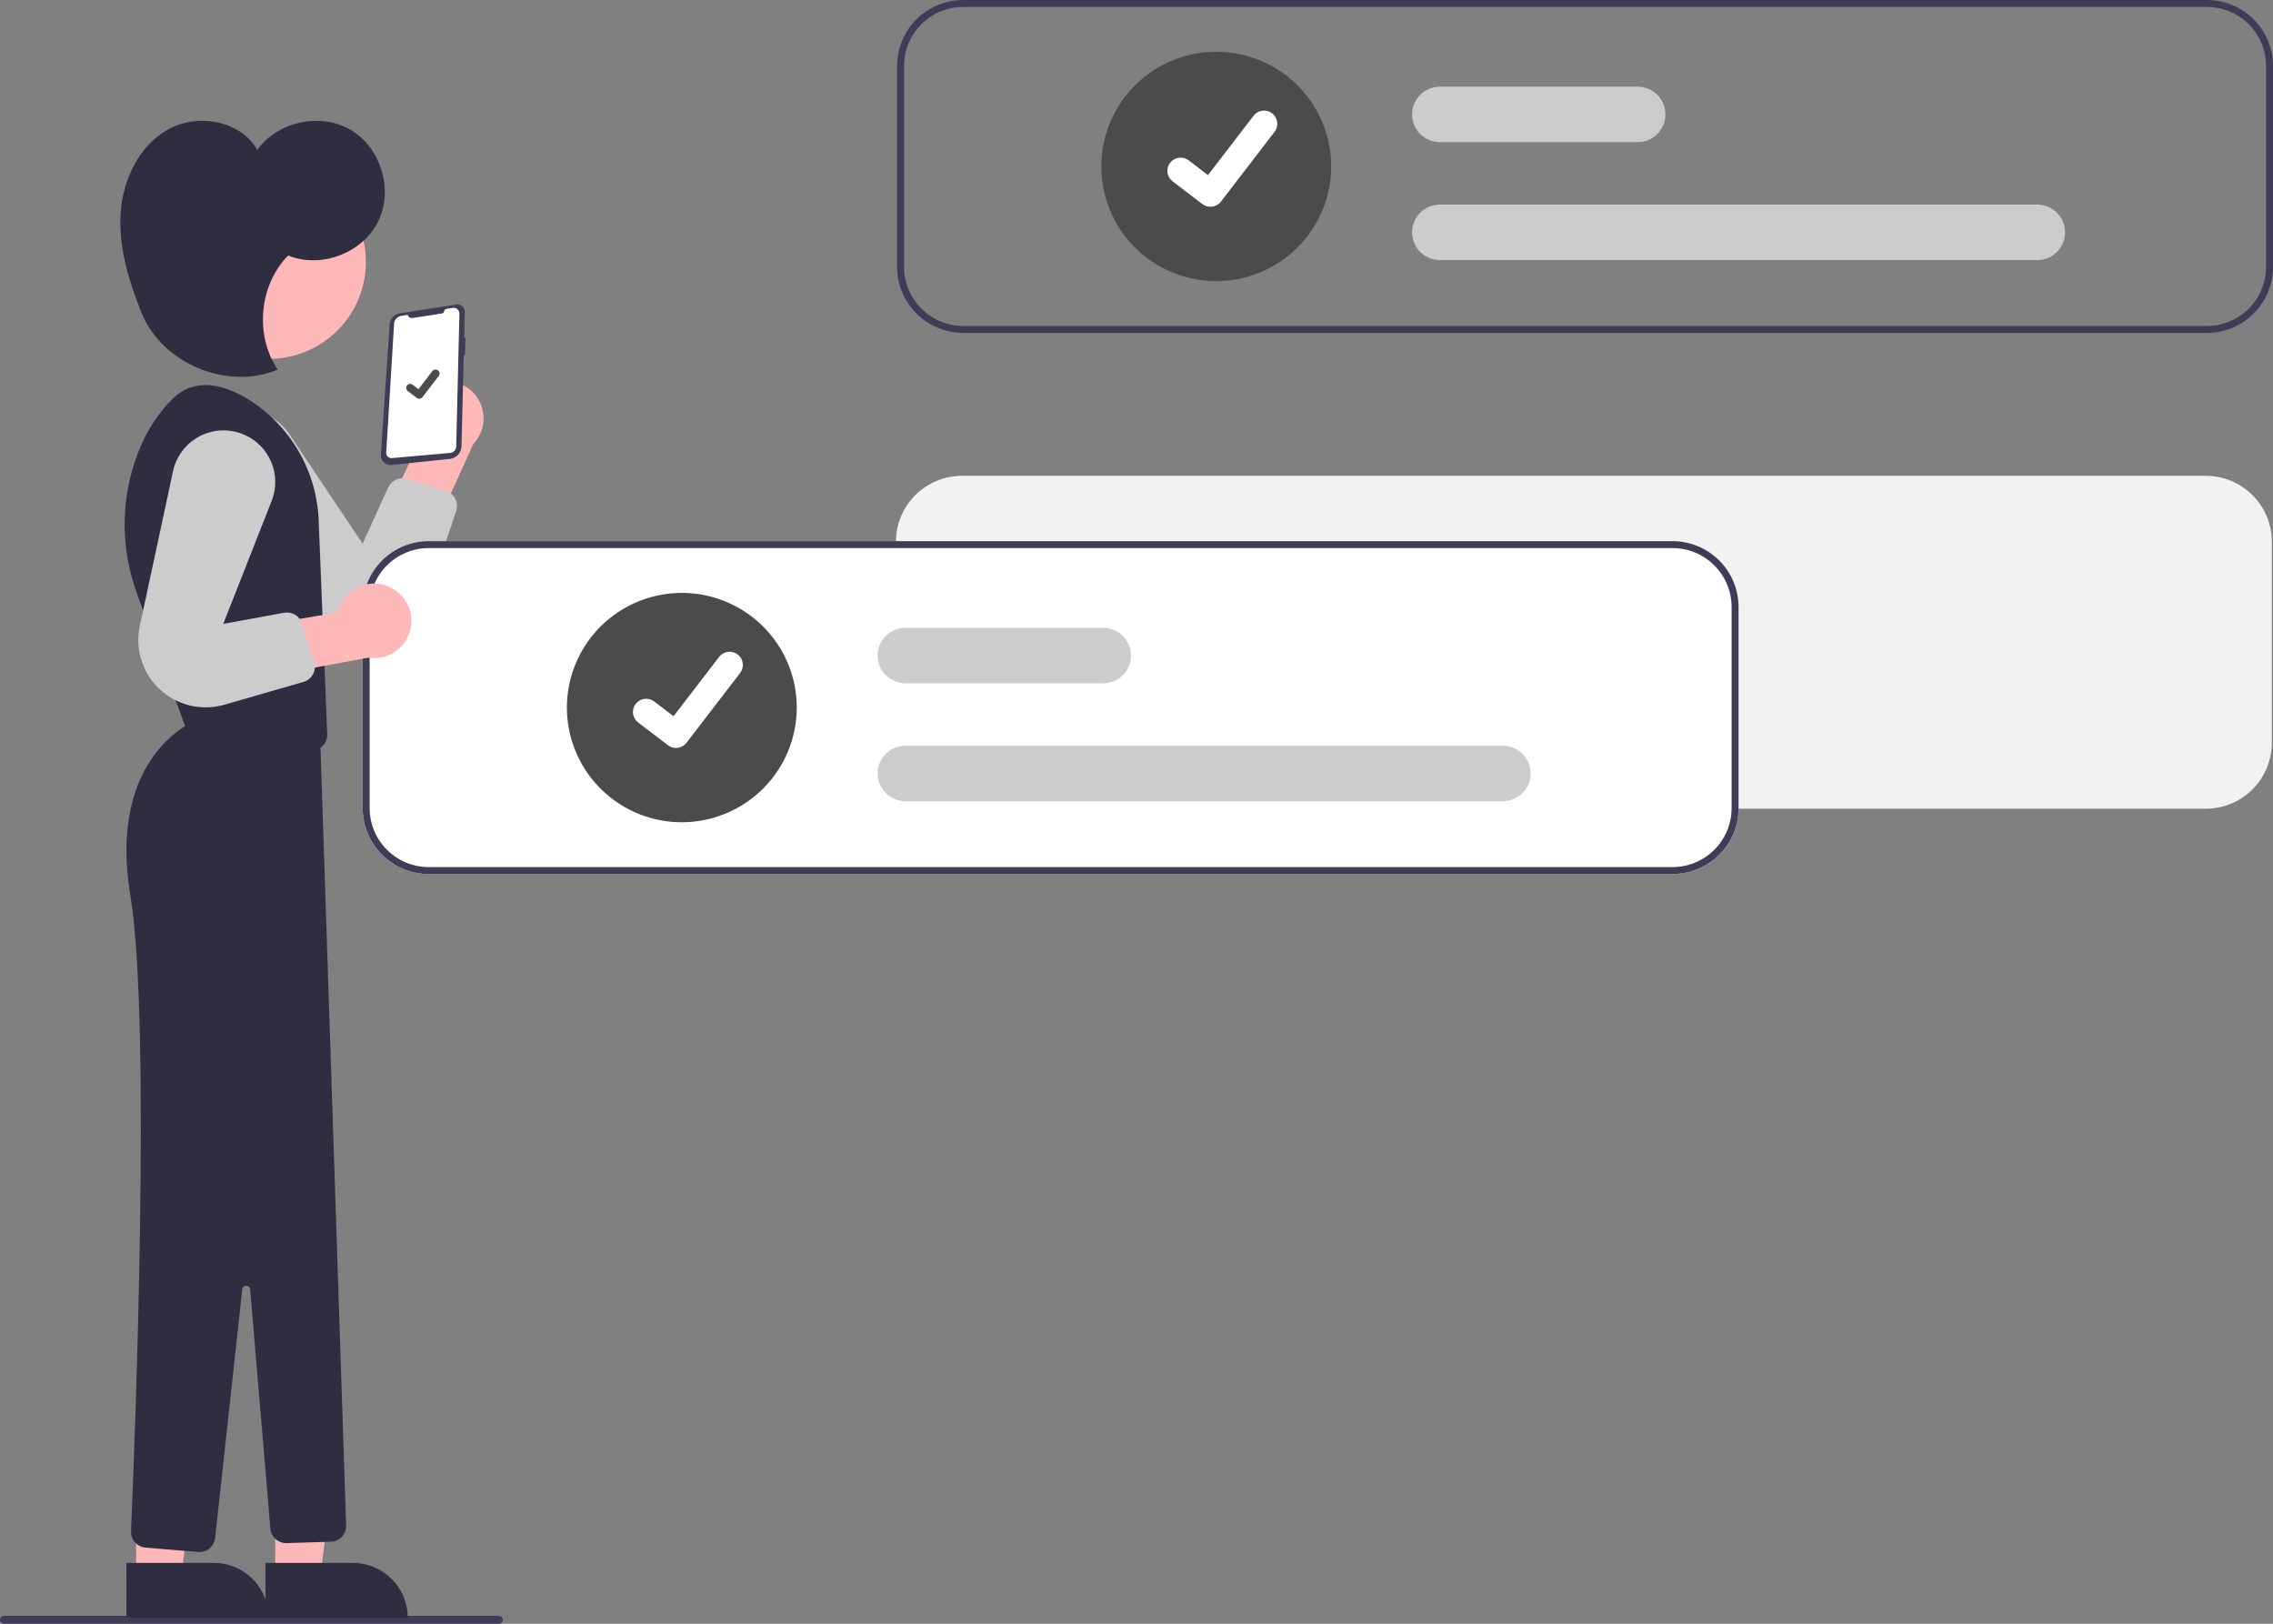 <svg width="210" height="150" viewBox="0 0 210 150" fill="none" xmlns="http://www.w3.org/2000/svg">
<rect x="0" y="0" width="210" height="150" fill="#808080" stroke="none"/>
<g clip-path="url(#clip0_1014_814)">
<path d="M203.791 43.956H88.877C87.259 43.958 85.708 44.599 84.564 45.74C83.421 46.882 82.777 48.429 82.776 50.042V68.622C82.777 70.236 83.421 71.783 84.564 72.924C85.708 74.066 87.259 74.707 88.877 74.709H203.791C205.409 74.707 206.96 74.066 208.104 72.924C209.247 71.783 209.891 70.236 209.892 68.622V50.042C209.891 48.429 209.247 46.882 208.104 45.74C206.96 44.599 205.409 43.958 203.791 43.956Z" fill="#F2F2F2"/>
<path d="M46.084 150H0.366C0.269 150 0.176 149.962 0.107 149.893C0.039 149.825 0 149.732 0 149.635C0 149.538 0.039 149.446 0.107 149.377C0.176 149.309 0.269 149.27 0.366 149.27H46.084C46.181 149.27 46.274 149.309 46.343 149.377C46.411 149.446 46.45 149.538 46.45 149.635C46.45 149.732 46.411 149.825 46.343 149.893C46.274 149.962 46.181 150 46.084 150Z" fill="#3F3D56"/>
<path d="M39.371 35.751C38.947 36.018 38.587 36.375 38.316 36.796C38.045 37.217 37.87 37.691 37.803 38.187C37.736 38.683 37.778 39.187 37.928 39.665C38.077 40.142 38.33 40.581 38.668 40.951L35.344 48.032L39.165 51.096L43.718 41.031C44.302 40.423 44.643 39.623 44.676 38.781C44.709 37.94 44.431 37.116 43.895 36.465C43.359 35.814 42.603 35.382 41.769 35.251C40.935 35.119 40.082 35.297 39.371 35.751Z" fill="#FFB8B8"/>
<path d="M20.271 38.625C21.323 37.994 22.578 37.792 23.775 38.06C24.973 38.328 26.021 39.045 26.702 40.063L33.503 50.222L35.864 45.029C36.012 44.705 36.273 44.446 36.599 44.3C36.924 44.155 37.292 44.133 37.633 44.239L41.196 45.35C41.382 45.408 41.555 45.502 41.704 45.628C41.853 45.753 41.975 45.907 42.064 46.081C42.152 46.254 42.205 46.444 42.219 46.638C42.233 46.832 42.208 47.027 42.146 47.211L39.706 54.397C39.398 55.306 38.882 56.132 38.2 56.808C37.518 57.485 36.688 57.995 35.775 58.298C34.862 58.601 33.892 58.688 32.939 58.554C31.986 58.42 31.078 58.067 30.285 57.523C29.915 57.269 29.573 56.976 29.266 56.649L19.244 45.965C18.757 45.446 18.393 44.825 18.177 44.148C17.962 43.471 17.902 42.754 18 42.05C18.099 41.346 18.354 40.673 18.747 40.081C19.14 39.488 19.661 38.99 20.271 38.625Z" fill="#CCCCCC"/>
<path d="M42.272 28.127C42.455 28.132 42.628 28.209 42.754 28.341C42.88 28.473 42.948 28.649 42.943 28.831L42.885 31.189L43.003 31.2L42.961 32.802L42.845 32.787L42.635 41.235C42.627 41.525 42.515 41.801 42.318 42.014C42.122 42.226 41.854 42.36 41.566 42.39L36.181 42.956C36.05 42.97 35.918 42.955 35.793 42.912C35.669 42.869 35.555 42.8 35.46 42.709C35.365 42.617 35.291 42.507 35.244 42.384C35.196 42.261 35.176 42.13 35.185 41.998L36.002 29.969C36.019 29.716 36.122 29.477 36.293 29.29C36.465 29.104 36.695 28.981 36.946 28.942L42.144 28.136C42.186 28.129 42.229 28.126 42.272 28.127Z" fill="#3F3D56"/>
<path d="M38.105 29.379L40.837 28.956C40.887 28.948 40.932 28.925 40.966 28.889C41.001 28.853 41.022 28.807 41.028 28.757C41.034 28.701 41.058 28.649 41.097 28.608C41.136 28.568 41.188 28.541 41.243 28.532L41.819 28.443C41.897 28.431 41.978 28.436 42.054 28.458C42.13 28.48 42.201 28.519 42.261 28.571C42.32 28.624 42.368 28.689 42.4 28.761C42.432 28.834 42.447 28.912 42.445 28.992L42.149 41.24C42.146 41.392 42.086 41.537 41.982 41.648C41.878 41.759 41.736 41.828 41.584 41.841L36.204 42.319C36.135 42.325 36.066 42.316 36.001 42.293C35.936 42.27 35.877 42.233 35.828 42.185C35.778 42.137 35.74 42.079 35.715 42.015C35.69 41.951 35.679 41.882 35.684 41.814L36.41 29.895C36.42 29.72 36.491 29.553 36.609 29.423C36.728 29.293 36.888 29.207 37.062 29.18L37.669 29.086C37.691 29.181 37.749 29.264 37.829 29.318C37.91 29.372 38.009 29.394 38.105 29.379Z" fill="white"/>
<path d="M25.427 145.571L29.608 145.57L31.597 129.48L25.426 129.481L25.427 145.571Z" fill="#FFB8B8"/>
<path d="M37.673 149.443L24.532 149.445L24.531 144.379L32.595 144.378C33.262 144.378 33.922 144.509 34.538 144.764C35.154 145.018 35.714 145.391 36.185 145.862C36.657 146.332 37.031 146.89 37.286 147.505C37.541 148.119 37.673 148.778 37.673 149.443Z" fill="#2F2E41"/>
<path d="M12.577 145.571L16.758 145.57L18.746 129.48L12.575 129.481L12.577 145.571Z" fill="#FFB8B8"/>
<path d="M24.822 149.443L11.681 149.445L11.68 144.379L19.744 144.378C21.091 144.378 22.382 144.912 23.334 145.862C24.287 146.812 24.822 148.1 24.822 149.443Z" fill="#2F2E41"/>
<path d="M24.822 33.156C29.783 33.156 33.805 29.144 33.805 24.194C33.805 19.245 29.783 15.232 24.822 15.232C19.861 15.232 15.839 19.245 15.839 24.194C15.839 29.144 19.861 33.156 24.822 33.156Z" fill="#FFB8B8"/>
<path d="M29.445 48.172C29.372 45.868 28.722 43.619 27.554 41.629C26.386 39.64 24.738 37.974 22.759 36.783C20.439 35.419 17.898 34.887 15.877 36.903C14.664 38.144 13.692 39.599 13.011 41.194C11.142 45.542 11.02 50.44 12.67 54.874L17.48 68.132L28.613 69.335C28.822 69.358 29.034 69.335 29.233 69.269C29.433 69.203 29.616 69.094 29.769 68.951C29.923 68.808 30.044 68.633 30.124 68.439C30.204 68.245 30.241 68.036 30.232 67.826L29.445 48.172Z" fill="#2F2E41"/>
<path d="M18.186 66.499C18.186 66.499 9.869 69.597 12.043 82.714C13.995 94.485 12.444 133.554 12.105 141.452C12.089 141.828 12.219 142.196 12.469 142.479C12.719 142.761 13.069 142.936 13.445 142.967L18.3 143.371C18.681 143.403 19.058 143.285 19.353 143.042C19.647 142.8 19.835 142.453 19.876 142.074L22.384 119.096C22.394 119.006 22.437 118.923 22.505 118.862C22.573 118.802 22.661 118.77 22.752 118.771C22.843 118.772 22.93 118.807 22.997 118.868C23.063 118.93 23.104 119.014 23.112 119.105L24.98 141.215C25.012 141.588 25.185 141.934 25.465 142.183C25.745 142.431 26.11 142.563 26.484 142.552L30.562 142.423C30.755 142.417 30.944 142.373 31.119 142.294C31.294 142.215 31.452 142.102 31.584 141.962C31.715 141.822 31.818 141.658 31.885 141.478C31.953 141.299 31.985 141.108 31.979 140.916L29.576 68.031L18.186 66.499Z" fill="#2F2E41"/>
<path d="M26.625 23.604C29.629 24.833 33.466 23.397 34.918 20.5C36.371 17.602 35.221 13.678 32.433 12.017C29.645 10.356 25.637 11.208 23.77 13.858C22.25 11.127 18.27 10.43 15.537 11.954C12.804 13.478 11.315 16.67 11.138 19.789C10.962 22.907 11.912 25.979 13.072 28.881C14.947 33.574 20.984 36.102 25.654 34.148C23.516 30.971 23.938 26.322 26.625 23.604Z" fill="#2F2E41"/>
<path d="M38.732 36.838C38.652 36.838 38.574 36.812 38.51 36.764L38.506 36.761L37.671 36.124C37.632 36.094 37.6 36.057 37.575 36.015C37.551 35.973 37.535 35.927 37.529 35.878C37.522 35.83 37.525 35.781 37.538 35.734C37.551 35.687 37.572 35.643 37.602 35.605C37.632 35.566 37.669 35.534 37.711 35.509C37.753 35.485 37.8 35.469 37.848 35.463C37.896 35.456 37.945 35.46 37.992 35.472C38.04 35.485 38.084 35.507 38.122 35.536L38.663 35.95L39.942 34.286C39.971 34.248 40.008 34.215 40.05 34.191C40.093 34.166 40.139 34.151 40.188 34.144C40.236 34.138 40.285 34.141 40.332 34.154C40.379 34.166 40.423 34.188 40.462 34.218C40.54 34.277 40.591 34.366 40.604 34.463C40.617 34.56 40.591 34.659 40.531 34.737L39.027 36.693C38.992 36.738 38.948 36.774 38.897 36.799C38.845 36.825 38.789 36.837 38.732 36.837L38.732 36.838Z" fill="#4B4B4B"/>
<path d="M203.899 0H88.984C87.367 0.001 85.816 0.643 84.672 1.784C83.528 2.925 82.885 4.473 82.884 6.086V24.666C82.885 26.28 83.528 27.827 84.672 28.968C85.816 30.109 87.367 30.751 88.984 30.753H203.899C205.517 30.751 207.068 30.109 208.211 28.968C209.355 27.827 209.998 26.28 210 24.666V6.086C209.998 4.473 209.355 2.925 208.211 1.784C207.068 0.643 205.517 0.001 203.899 0ZM209.358 24.666C209.356 26.11 208.78 27.494 207.757 28.515C206.733 29.535 205.346 30.11 203.899 30.112H88.984C87.537 30.11 86.15 29.535 85.127 28.515C84.104 27.494 83.528 26.11 83.526 24.666V6.086C83.528 4.643 84.104 3.259 85.127 2.238C86.15 1.217 87.537 0.643 88.984 0.641H203.899C205.346 0.643 206.733 1.217 207.757 2.238C208.78 3.259 209.356 4.643 209.358 6.086V24.666Z" fill="#3F3D56"/>
<path d="M112.37 25.97C110.27 25.97 108.217 25.349 106.471 24.184C104.724 23.02 103.363 21.366 102.56 19.43C101.756 17.495 101.546 15.365 101.955 13.31C102.365 11.255 103.376 9.367 104.861 7.886C106.346 6.404 108.239 5.395 110.298 4.986C112.358 4.578 114.493 4.787 116.433 5.589C118.374 6.391 120.032 7.749 121.199 9.491C122.365 11.233 122.988 13.281 122.988 15.376C122.985 18.185 121.865 20.878 119.875 22.863C117.884 24.849 115.185 25.967 112.37 25.97Z" fill="#4B4B4B"/>
<path d="M188.22 24.025H133.029C132.347 24.025 131.694 23.755 131.212 23.275C130.731 22.794 130.46 22.142 130.46 21.463C130.46 20.783 130.731 20.131 131.212 19.651C131.694 19.17 132.347 18.9 133.029 18.9H188.22C188.902 18.9 189.555 19.17 190.037 19.651C190.519 20.131 190.789 20.783 190.789 21.463C190.789 22.142 190.519 22.794 190.037 23.275C189.555 23.755 188.902 24.025 188.22 24.025Z" fill="#CCCCCC"/>
<path d="M151.295 13.134H133.029C132.347 13.134 131.694 12.864 131.212 12.383C130.731 11.903 130.46 11.251 130.46 10.571C130.46 9.892 130.731 9.24 131.212 8.759C131.694 8.279 132.347 8.009 133.029 8.009H151.295C151.976 8.009 152.63 8.279 153.111 8.759C153.593 9.24 153.864 9.892 153.864 10.571C153.864 11.251 153.593 11.903 153.111 12.383C152.63 12.864 151.976 13.134 151.295 13.134Z" fill="#CCCCCC"/>
<path d="M111.827 19.103C111.564 19.103 111.308 19.018 111.097 18.86L111.084 18.851L108.332 16.75C108.204 16.653 108.097 16.531 108.016 16.392C107.935 16.254 107.883 16.101 107.862 15.941C107.841 15.783 107.851 15.621 107.892 15.466C107.934 15.311 108.006 15.166 108.103 15.038C108.201 14.911 108.323 14.804 108.463 14.724C108.602 14.644 108.756 14.592 108.915 14.571C109.074 14.55 109.236 14.561 109.392 14.602C109.547 14.644 109.692 14.716 109.82 14.813L111.602 16.177L115.815 10.695C115.912 10.568 116.034 10.461 116.173 10.381C116.312 10.301 116.466 10.248 116.625 10.227C116.784 10.207 116.946 10.217 117.101 10.258C117.256 10.3 117.401 10.371 117.529 10.469L117.529 10.469L117.503 10.505L117.53 10.469C117.787 10.666 117.955 10.957 117.998 11.278C118.04 11.598 117.953 11.922 117.756 12.179L112.801 18.625C112.687 18.774 112.539 18.894 112.371 18.977C112.202 19.059 112.016 19.102 111.829 19.101L111.827 19.103Z" fill="white"/>
<path d="M154.524 49.99H39.609C37.992 49.991 36.441 50.633 35.297 51.774C34.153 52.915 33.51 54.462 33.508 56.076V74.656C33.51 76.27 34.153 77.817 35.297 78.958C36.441 80.099 37.992 80.741 39.609 80.742H154.524C156.141 80.741 157.692 80.099 158.836 78.958C159.98 77.817 160.623 76.27 160.624 74.656V56.076C160.623 54.462 159.98 52.915 158.836 51.774C157.692 50.633 156.141 49.991 154.524 49.99Z" fill="white"/>
<path d="M154.524 49.99H39.609C37.992 49.991 36.441 50.633 35.297 51.774C34.153 52.915 33.51 54.462 33.508 56.076V74.656C33.51 76.27 34.153 77.817 35.297 78.958C36.441 80.099 37.992 80.741 39.609 80.742H154.524C156.141 80.741 157.692 80.099 158.836 78.958C159.98 77.817 160.623 76.27 160.624 74.656V56.076C160.623 54.462 159.98 52.915 158.836 51.774C157.692 50.633 156.141 49.991 154.524 49.99ZM159.982 74.656C159.98 76.1 159.404 77.484 158.381 78.504C157.358 79.525 155.971 80.1 154.524 80.102H39.609C38.162 80.1 36.775 79.525 35.752 78.504C34.728 77.484 34.153 76.1 34.151 74.656V56.076C34.153 54.633 34.728 53.248 35.752 52.228C36.775 51.207 38.162 50.633 39.609 50.63H154.524C155.971 50.633 157.358 51.207 158.381 52.228C159.404 53.248 159.98 54.633 159.982 56.076V74.656Z" fill="#3F3D56"/>
<path d="M62.995 75.96C60.894 75.96 58.841 75.338 57.095 74.174C55.349 73.01 53.988 71.356 53.184 69.42C52.381 67.484 52.17 65.354 52.58 63.299C52.99 61.244 54.001 59.357 55.486 57.875C56.971 56.394 58.863 55.385 60.923 54.976C62.983 54.567 65.118 54.777 67.058 55.579C68.998 56.381 70.656 57.738 71.823 59.48C72.99 61.223 73.613 63.271 73.613 65.366C73.61 68.175 72.49 70.867 70.499 72.853C68.509 74.839 65.81 75.956 62.995 75.96Z" fill="#4B4B4B"/>
<path d="M138.844 74.015H83.653C82.971 74.015 82.318 73.745 81.836 73.264C81.355 72.784 81.084 72.132 81.084 71.452C81.084 70.773 81.355 70.121 81.836 69.64C82.318 69.16 82.971 68.89 83.653 68.89H138.844C139.526 68.89 140.179 69.16 140.661 69.64C141.143 70.121 141.413 70.773 141.413 71.452C141.413 72.132 141.143 72.784 140.661 73.264C140.179 73.745 139.526 74.015 138.844 74.015Z" fill="#CCCCCC"/>
<path d="M101.919 63.124H83.653C83.315 63.124 82.981 63.057 82.67 62.929C82.358 62.8 82.075 62.611 81.836 62.373C81.598 62.135 81.409 61.853 81.279 61.542C81.15 61.231 81.084 60.898 81.084 60.561C81.084 60.224 81.15 59.891 81.279 59.58C81.409 59.269 81.598 58.987 81.836 58.749C82.075 58.511 82.358 58.322 82.67 58.193C82.981 58.065 83.315 57.998 83.653 57.998H101.919C102.6 57.998 103.254 58.268 103.735 58.749C104.217 59.23 104.488 59.881 104.488 60.561C104.488 61.241 104.217 61.892 103.735 62.373C103.254 62.854 102.6 63.124 101.919 63.124Z" fill="#CCCCCC"/>
<path d="M62.452 69.092C62.188 69.093 61.932 69.008 61.721 68.85L61.708 68.84L58.956 66.74C58.828 66.642 58.721 66.521 58.64 66.382C58.56 66.243 58.507 66.09 58.486 65.931C58.465 65.772 58.475 65.61 58.517 65.455C58.559 65.3 58.63 65.155 58.728 65.028C58.826 64.9 58.948 64.794 59.087 64.713C59.226 64.633 59.38 64.581 59.539 64.56C59.699 64.54 59.861 64.55 60.016 64.592C60.171 64.633 60.317 64.705 60.444 64.803L62.227 66.167L66.439 60.684C66.537 60.557 66.659 60.45 66.798 60.37C66.937 60.29 67.09 60.238 67.249 60.217C67.409 60.196 67.57 60.207 67.725 60.248C67.88 60.289 68.026 60.361 68.153 60.458L68.154 60.459L68.128 60.495L68.154 60.459C68.412 60.656 68.58 60.946 68.622 61.267C68.664 61.588 68.578 61.912 68.381 62.169L63.426 68.615C63.311 68.763 63.164 68.884 62.995 68.966C62.826 69.049 62.641 69.091 62.453 69.091L62.452 69.092Z" fill="white"/>
<path d="M35.883 54.181C35.421 53.986 34.922 53.895 34.421 53.913C33.92 53.931 33.429 54.059 32.983 54.287C32.537 54.515 32.146 54.838 31.838 55.233C31.531 55.628 31.314 56.086 31.203 56.574L23.478 57.894L23.137 62.773L34.02 60.755C34.853 60.888 35.707 60.71 36.418 60.256C37.129 59.802 37.649 59.104 37.878 58.294C38.108 57.483 38.032 56.617 37.664 55.859C37.296 55.101 36.662 54.504 35.883 54.181Z" fill="#FFB8B8"/>
<path d="M22.614 40.177C23.733 40.679 24.616 41.591 25.079 42.725C25.542 43.858 25.55 45.126 25.102 46.266L20.624 57.636L26.245 56.605C26.596 56.541 26.959 56.607 27.265 56.791C27.57 56.974 27.798 57.263 27.905 57.603L29.026 61.156C29.084 61.341 29.105 61.537 29.087 61.731C29.069 61.924 29.012 62.112 28.919 62.284C28.827 62.455 28.702 62.607 28.55 62.729C28.398 62.851 28.224 62.942 28.036 62.996L20.73 65.101C19.805 65.367 18.832 65.416 17.886 65.244C16.939 65.071 16.046 64.683 15.275 64.108C14.505 63.533 13.879 62.788 13.445 61.931C13.012 61.074 12.784 60.129 12.778 59.169C12.776 58.721 12.822 58.273 12.916 57.835L15.986 43.526C16.135 42.831 16.438 42.178 16.873 41.615C17.308 41.053 17.863 40.594 18.498 40.273C19.134 39.952 19.833 39.776 20.545 39.76C21.257 39.743 21.964 39.886 22.614 40.177Z" fill="#CCCCCC"/>
</g>
<defs>
<clipPath id="clip0_1014_814">
<rect width="210" height="150" fill="white"/>
</clipPath>
</defs>
</svg>
